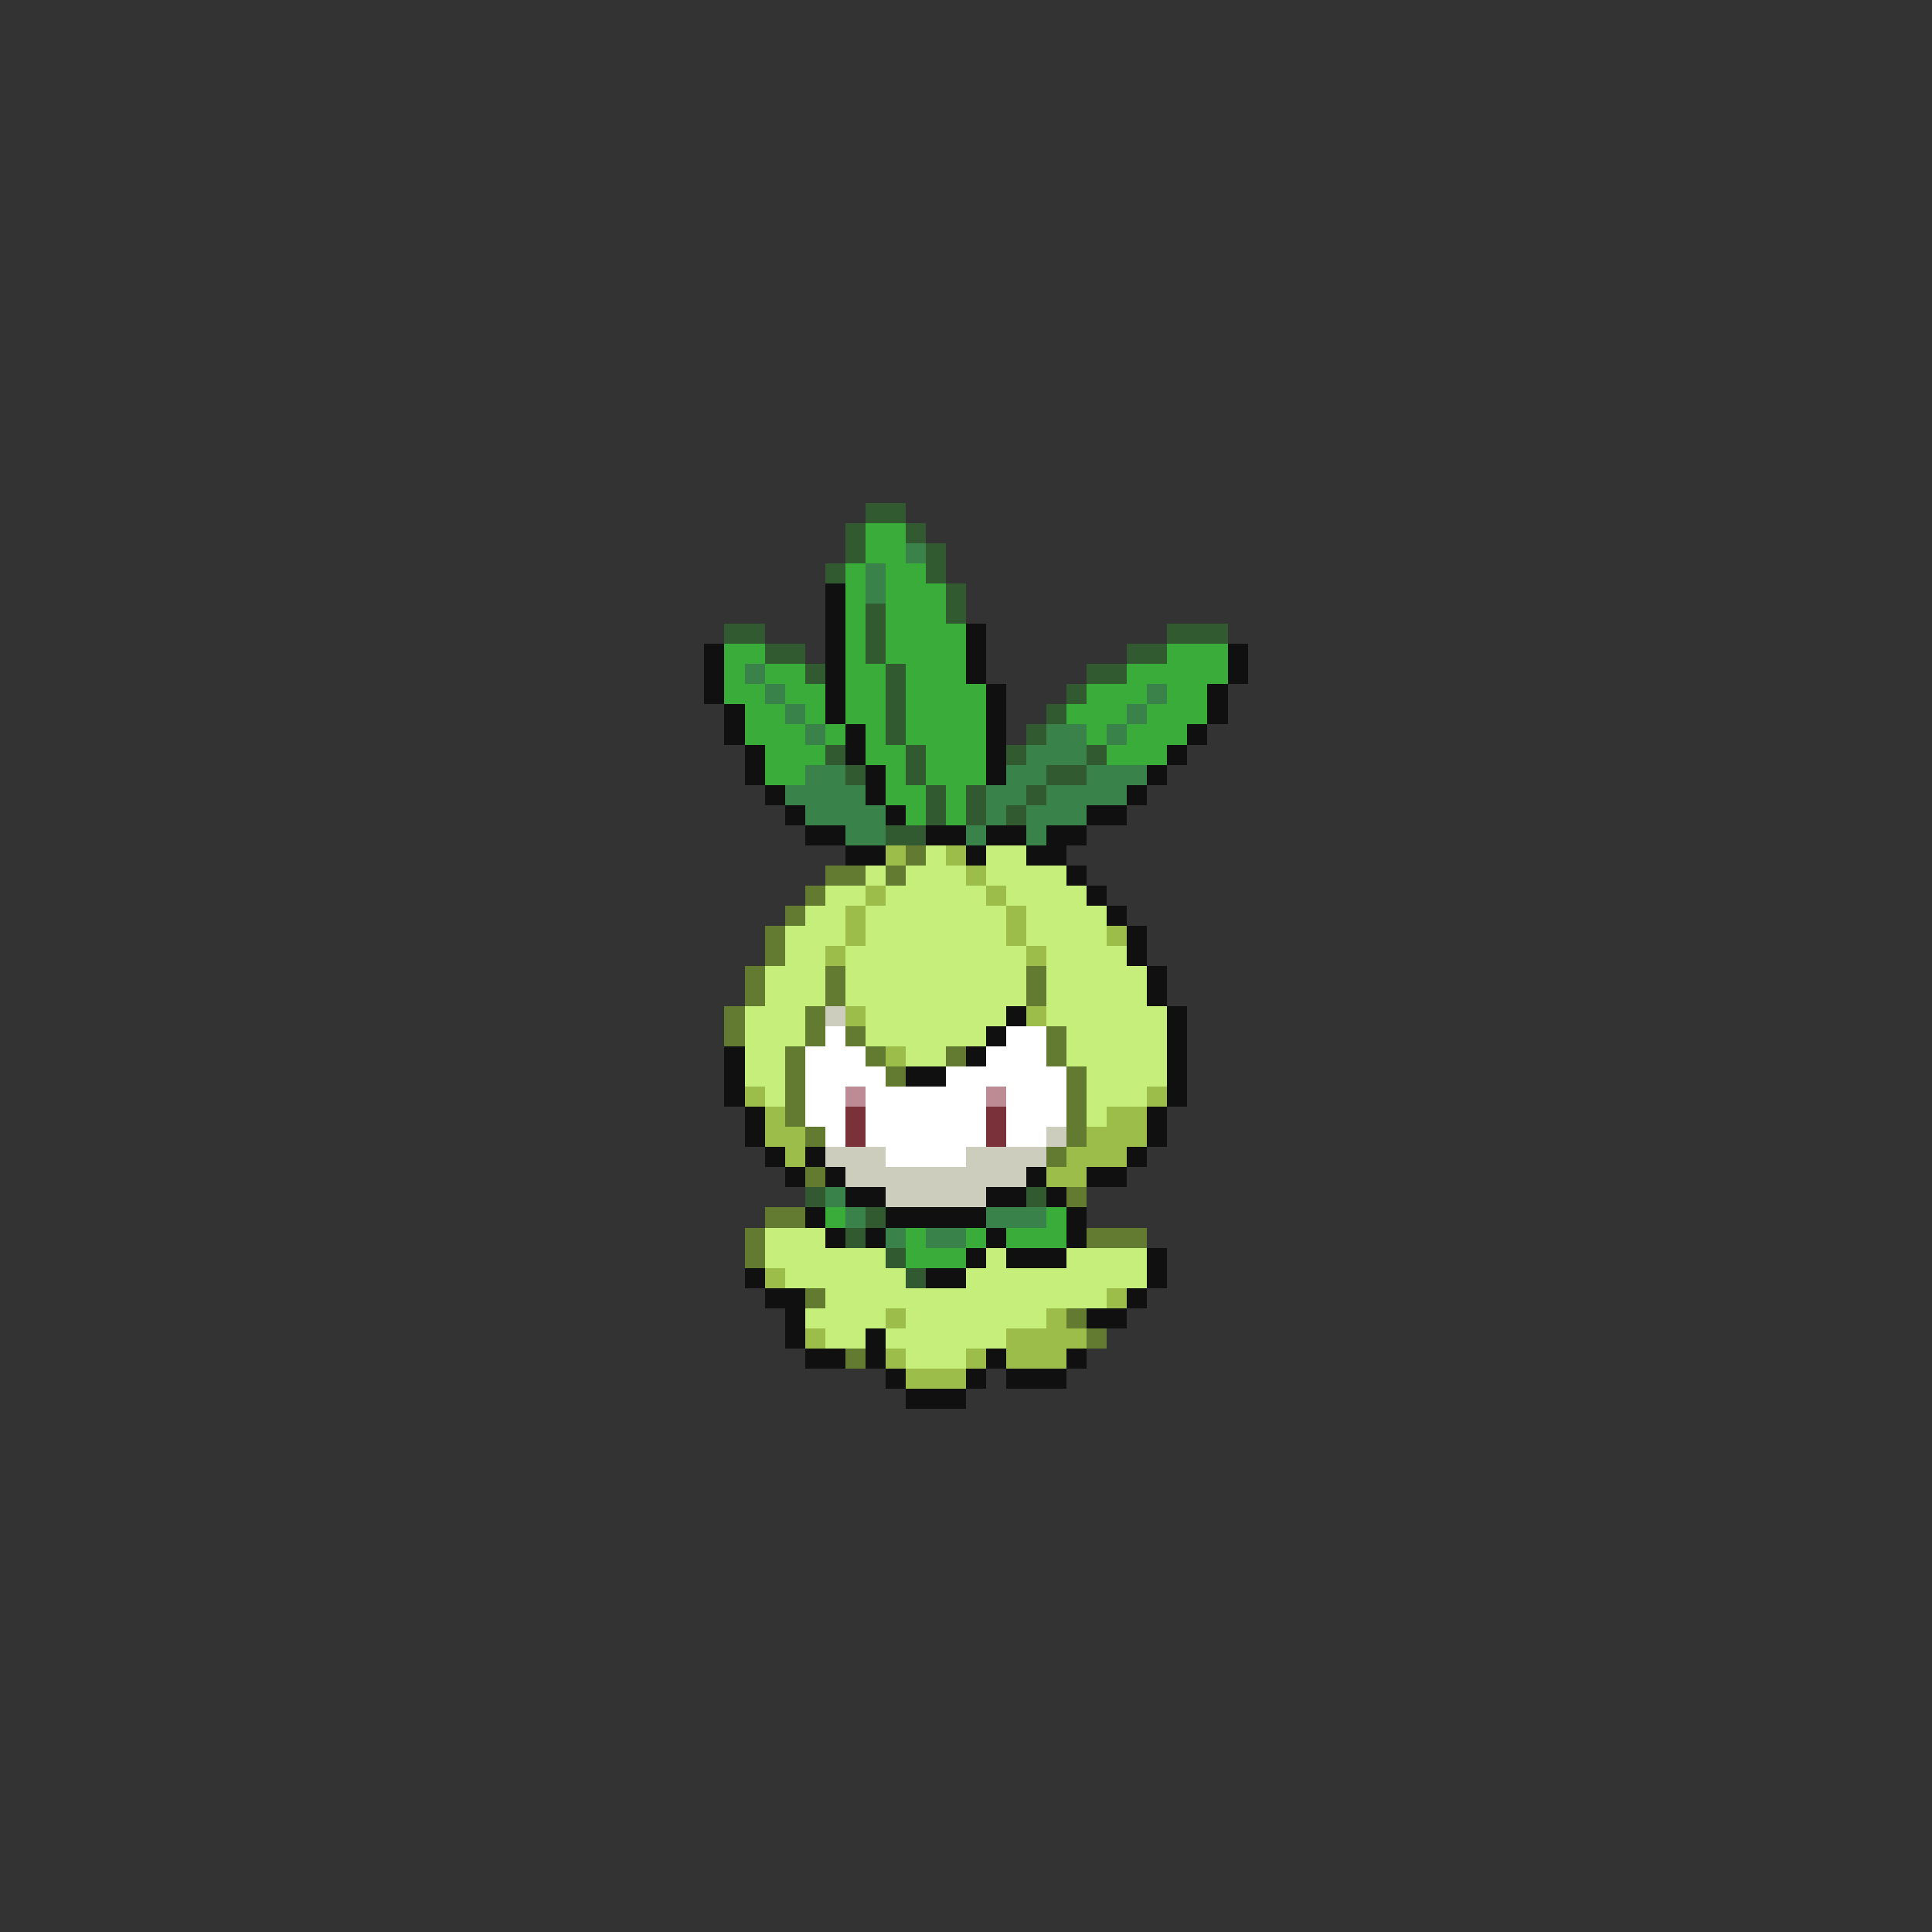 <svg xmlns="http://www.w3.org/2000/svg" viewBox="0 -0.5 96 96" shape-rendering="crispEdges">
<rect x="0" y="-0.5" width="96" height="96" fill="#333333" stroke="none"/>
<path stroke="#315a31" d="M43 25h2M42 26h1M45 26h1M42 27h1M46 27h1M41 28h1M46 28h1M47 29h1M43 30h1M47 30h1M36 31h2M43 31h1M58 31h3M38 32h2M43 32h1M56 32h2M40 33h1M44 33h1M54 33h2M44 34h1M53 34h1M44 35h1M52 35h1M44 36h1M51 36h1M41 37h1M45 37h1M50 37h1M54 37h1M42 38h1M45 38h1M52 38h2M46 39h1M48 39h1M51 39h1M46 40h1M48 40h1M50 40h1M44 41h2M40 59h1M51 59h1M43 60h1M42 61h1M44 62h1M45 63h1" />
<path stroke="#39ac39" d="M43 26h2M43 27h2M42 28h1M44 28h2M42 29h1M44 29h3M42 30h1M44 30h3M42 31h1M44 31h4M36 32h2M42 32h1M44 32h4M58 32h3M36 33h1M38 33h2M42 33h2M45 33h3M56 33h5M36 34h2M39 34h2M42 34h2M45 34h4M54 34h3M58 34h2M37 35h2M40 35h1M42 35h2M45 35h4M53 35h3M57 35h3M37 36h3M41 36h1M43 36h1M45 36h4M54 36h1M56 36h3M38 37h3M43 37h2M46 37h3M55 37h3M38 38h2M44 38h1M46 38h3M44 39h2M47 39h1M45 40h1M47 40h1M41 60h1M52 60h1M45 61h1M48 61h1M50 61h3M45 62h3" />
<path stroke="#39834a" d="M45 27h1M43 28h1M43 29h1M37 33h1M38 34h1M57 34h1M39 35h1M56 35h1M40 36h1M52 36h2M55 36h1M51 37h3M40 38h2M50 38h2M54 38h3M39 39h4M49 39h2M52 39h4M40 40h4M49 40h1M51 40h3M42 41h2M48 41h1M51 41h1M41 59h1M42 60h1M49 60h3M44 61h1M46 61h2" />
<path stroke="#101010" d="M41 29h1M41 30h1M41 31h1M48 31h1M35 32h1M41 32h1M48 32h1M61 32h1M35 33h1M41 33h1M48 33h1M61 33h1M35 34h1M41 34h1M49 34h1M60 34h1M36 35h1M41 35h1M49 35h1M60 35h1M36 36h1M42 36h1M49 36h1M59 36h1M37 37h1M42 37h1M49 37h1M58 37h1M37 38h1M43 38h1M49 38h1M57 38h1M38 39h1M43 39h1M56 39h1M39 40h1M44 40h1M54 40h2M40 41h2M46 41h2M49 41h2M52 41h2M42 42h2M48 42h1M51 42h2M53 43h1M54 44h1M55 45h1M56 46h1M56 47h1M57 48h1M57 49h1M50 50h1M58 50h1M49 51h1M58 51h1M36 52h1M48 52h1M58 52h1M36 53h1M45 53h2M58 53h1M36 54h1M58 54h1M37 55h1M57 55h1M37 56h1M57 56h1M38 57h1M40 57h1M56 57h1M39 58h1M41 58h1M51 58h1M54 58h2M42 59h2M49 59h2M52 59h1M40 60h1M44 60h5M53 60h1M41 61h1M43 61h1M49 61h1M53 61h1M48 62h1M50 62h3M57 62h1M37 63h1M46 63h2M57 63h1M38 64h2M56 64h1M39 65h1M54 65h2M39 66h1M43 66h1M40 67h2M43 67h1M49 67h1M53 67h1M44 68h1M48 68h1M50 68h3M45 69h3" />
<path stroke="#9cbd4a" d="M44 42h1M47 42h1M48 43h1M43 44h1M49 44h1M42 45h1M50 45h1M42 46h1M50 46h1M55 46h1M41 47h1M51 47h1M42 50h1M51 50h1M44 52h1M37 54h1M57 54h1M38 55h1M55 55h2M38 56h2M54 56h3M39 57h1M53 57h3M52 58h2M38 63h1M55 64h1M44 65h1M52 65h1M40 66h1M50 66h4M44 67h1M48 67h1M50 67h3M45 68h3" />
<path stroke="#627b31" d="M45 42h1M41 43h2M44 43h1M40 44h1M39 45h1M38 46h1M38 47h1M37 48h1M41 48h1M51 48h1M37 49h1M41 49h1M51 49h1M36 50h1M40 50h1M36 51h1M40 51h1M42 51h1M52 51h1M39 52h1M43 52h1M47 52h1M52 52h1M39 53h1M44 53h1M53 53h1M39 54h1M53 54h1M39 55h1M53 55h1M40 56h1M53 56h1M52 57h1M40 58h1M53 59h1M38 60h2M37 61h1M54 61h3M37 62h1M40 64h1M53 65h1M54 66h1M42 67h1" />
<path stroke="#c5ee7b" d="M46 42h1M49 42h2M43 43h1M45 43h3M49 43h4M41 44h2M44 44h5M50 44h4M40 45h2M43 45h7M51 45h4M39 46h3M43 46h7M51 46h4M39 47h2M42 47h9M52 47h4M38 48h3M42 48h9M52 48h5M38 49h3M42 49h9M52 49h5M37 50h3M43 50h7M52 50h6M37 51h3M43 51h6M53 51h5M37 52h2M45 52h2M53 52h5M37 53h2M54 53h4M38 54h1M54 54h3M54 55h1M38 61h3M38 62h6M49 62h1M53 62h4M39 63h6M48 63h9M41 64h14M40 65h4M45 65h7M41 66h2M44 66h6M45 67h3" />
<path stroke="#cdcdbd" d="M41 50h1M52 56h1M41 57h3M48 57h4M42 58h9M44 59h5" />
<path stroke="#ffffff" d="M41 51h1M50 51h2M40 52h3M49 52h3M40 53h4M47 53h6M40 54h2M43 54h6M50 54h3M40 55h2M43 55h6M50 55h3M41 56h1M43 56h6M50 56h2M44 57h4" />
<path stroke="#bd8b94" d="M42 54h1M49 54h1" />
<path stroke="#7b3139" d="M42 55h1M49 55h1M42 56h1M49 56h1" />
</svg>